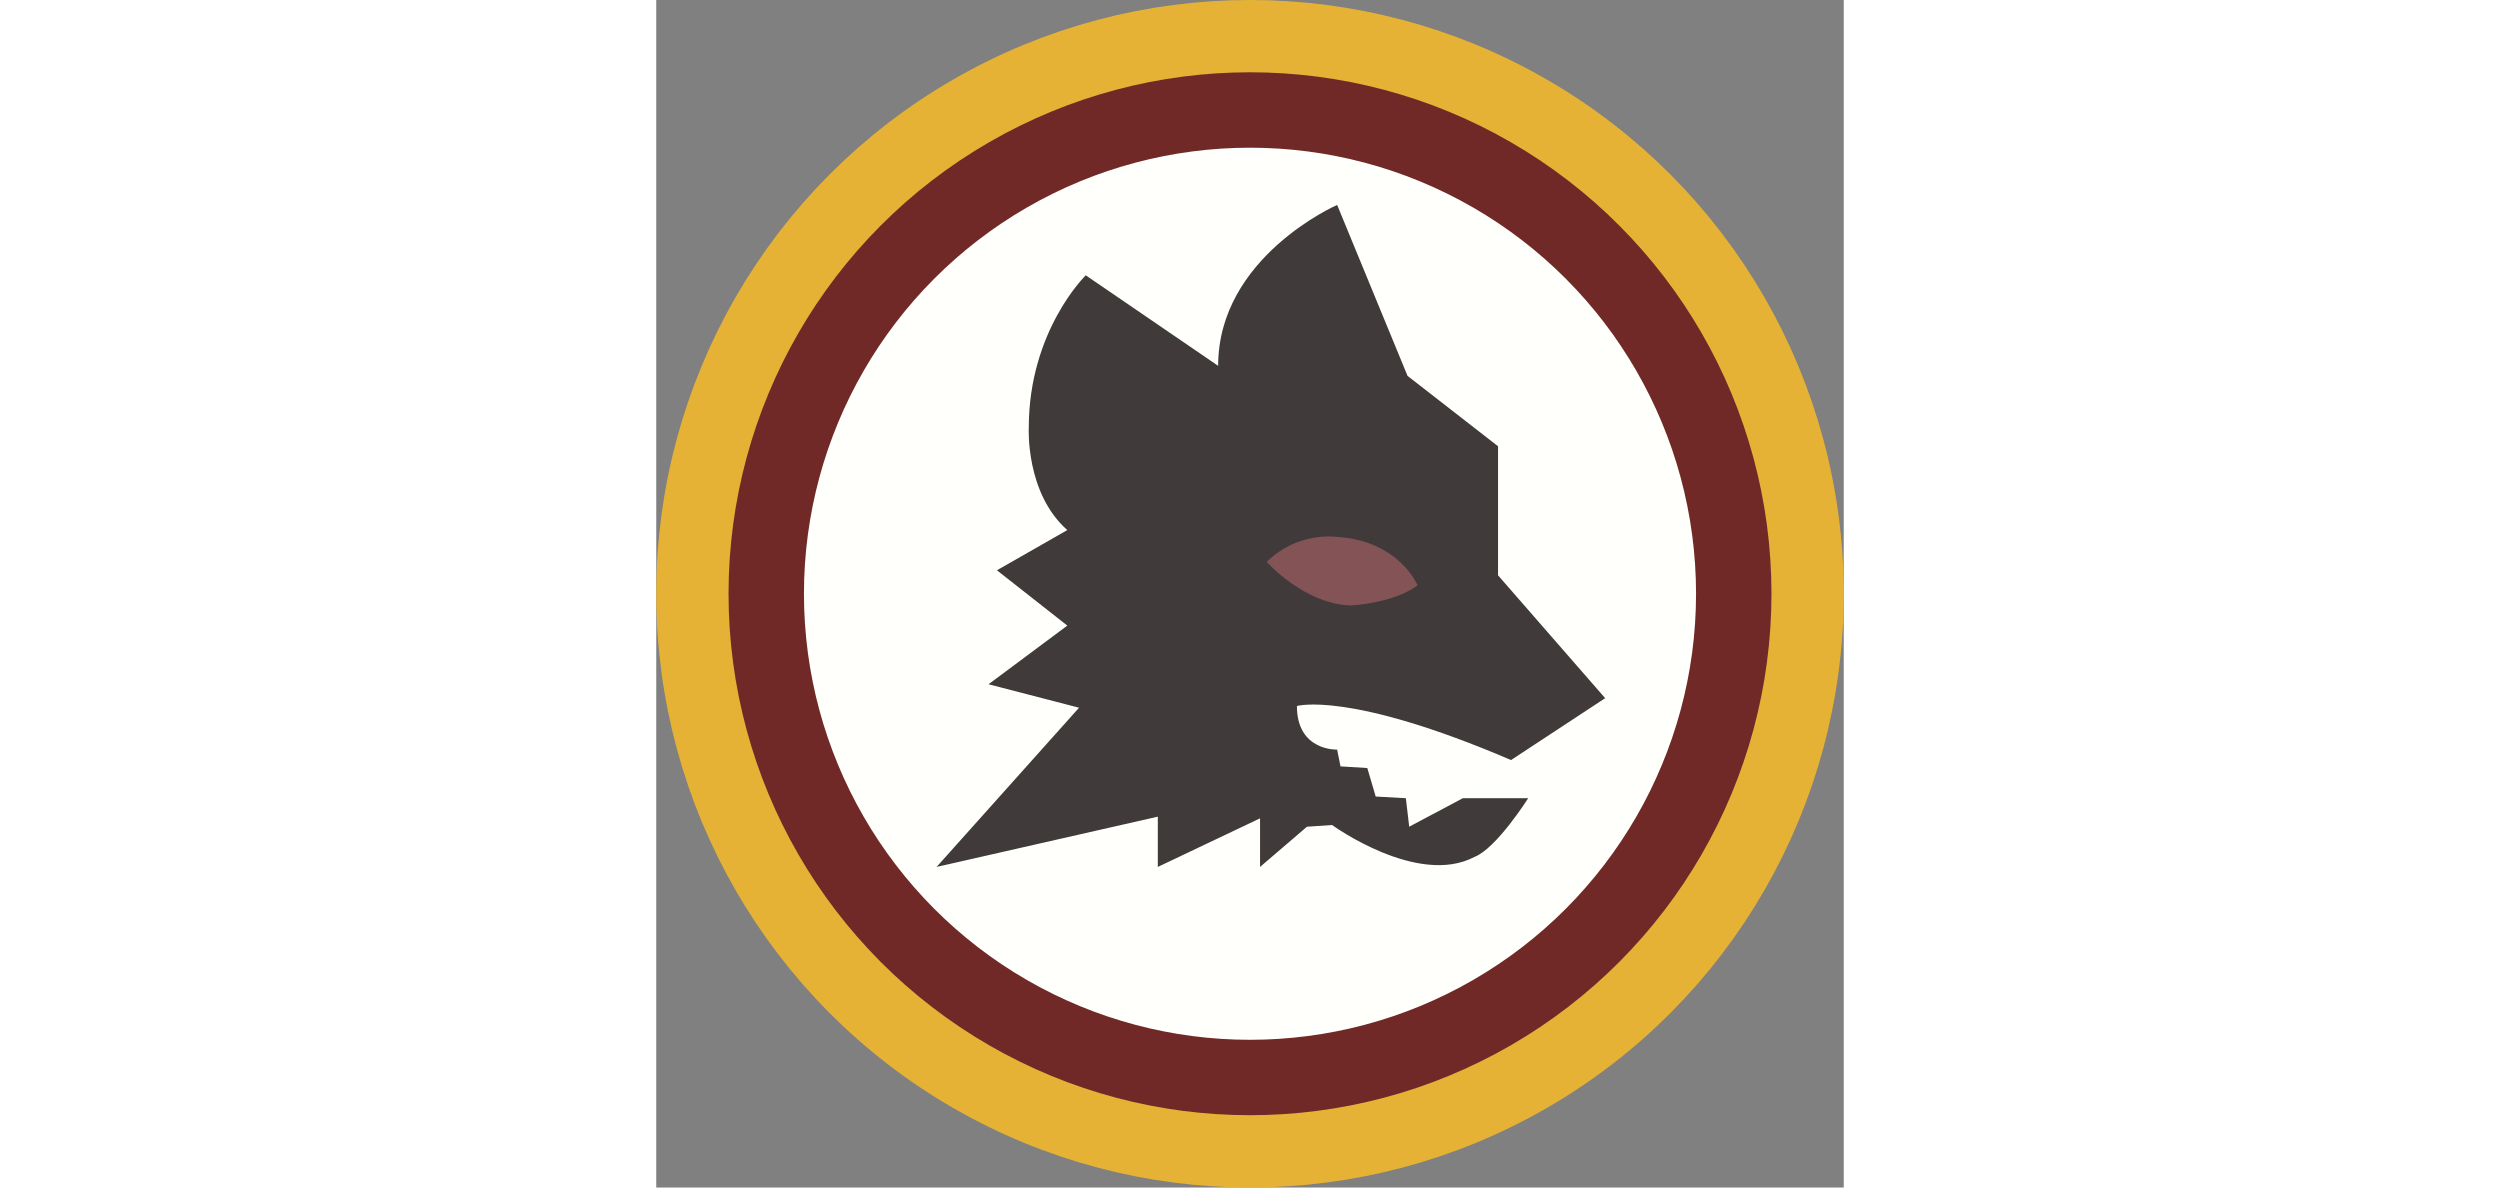 <svg xmlns="http://www.w3.org/2000/svg" width="200" height="95" viewBox="0 0 219.102 219.102"><rect x="0" y="0" width="219.102" height="219.102" fill="#808080" stroke="none"/><circle cx="109.551" cy="109.551" r="102.593" fill="none" stroke="#e5b236" stroke-width="13.915"/><circle cx="109.551" cy="109.551" r="89.256" fill="#fffffc" stroke="#712927" stroke-width="13.915"/><path d="M155.316 106.149v-23.81l-16.698-12.987-12.988-31.541s-21.955 9.586-21.955 29.686L79.247 50.798s-10.514 10.205-10.514 28.14c0 0-.618 12.06 7.112 18.863l-12.988 7.421 12.988 10.205-14.534 10.823 16.698 4.329-26.284 29.376 40.817-9.277v9.277l18.862-8.968v8.968l8.659-7.421 4.638-.31s15.771 11.442 26.284 5.875c4.02-1.546 9.896-10.823 9.896-10.823h-12.06l-9.895 5.257-.619-5.257-5.566-.309-1.546-5.257-4.947-.309-.619-3.093s-7.421.31-7.421-8.04c0 0 9.538-2.878 39.509 9.967l17.364-11.417-19.765-22.669z" fill="#403a3a"/><path d="M112.643 103.675s6.804 7.73 15.462 8.04c0 0 7.73-.31 12.369-3.711 0 0-3.401-8.349-15.152-8.967-.001 0-7.113-.928-12.679 4.638z" fill="#835356"/></svg>